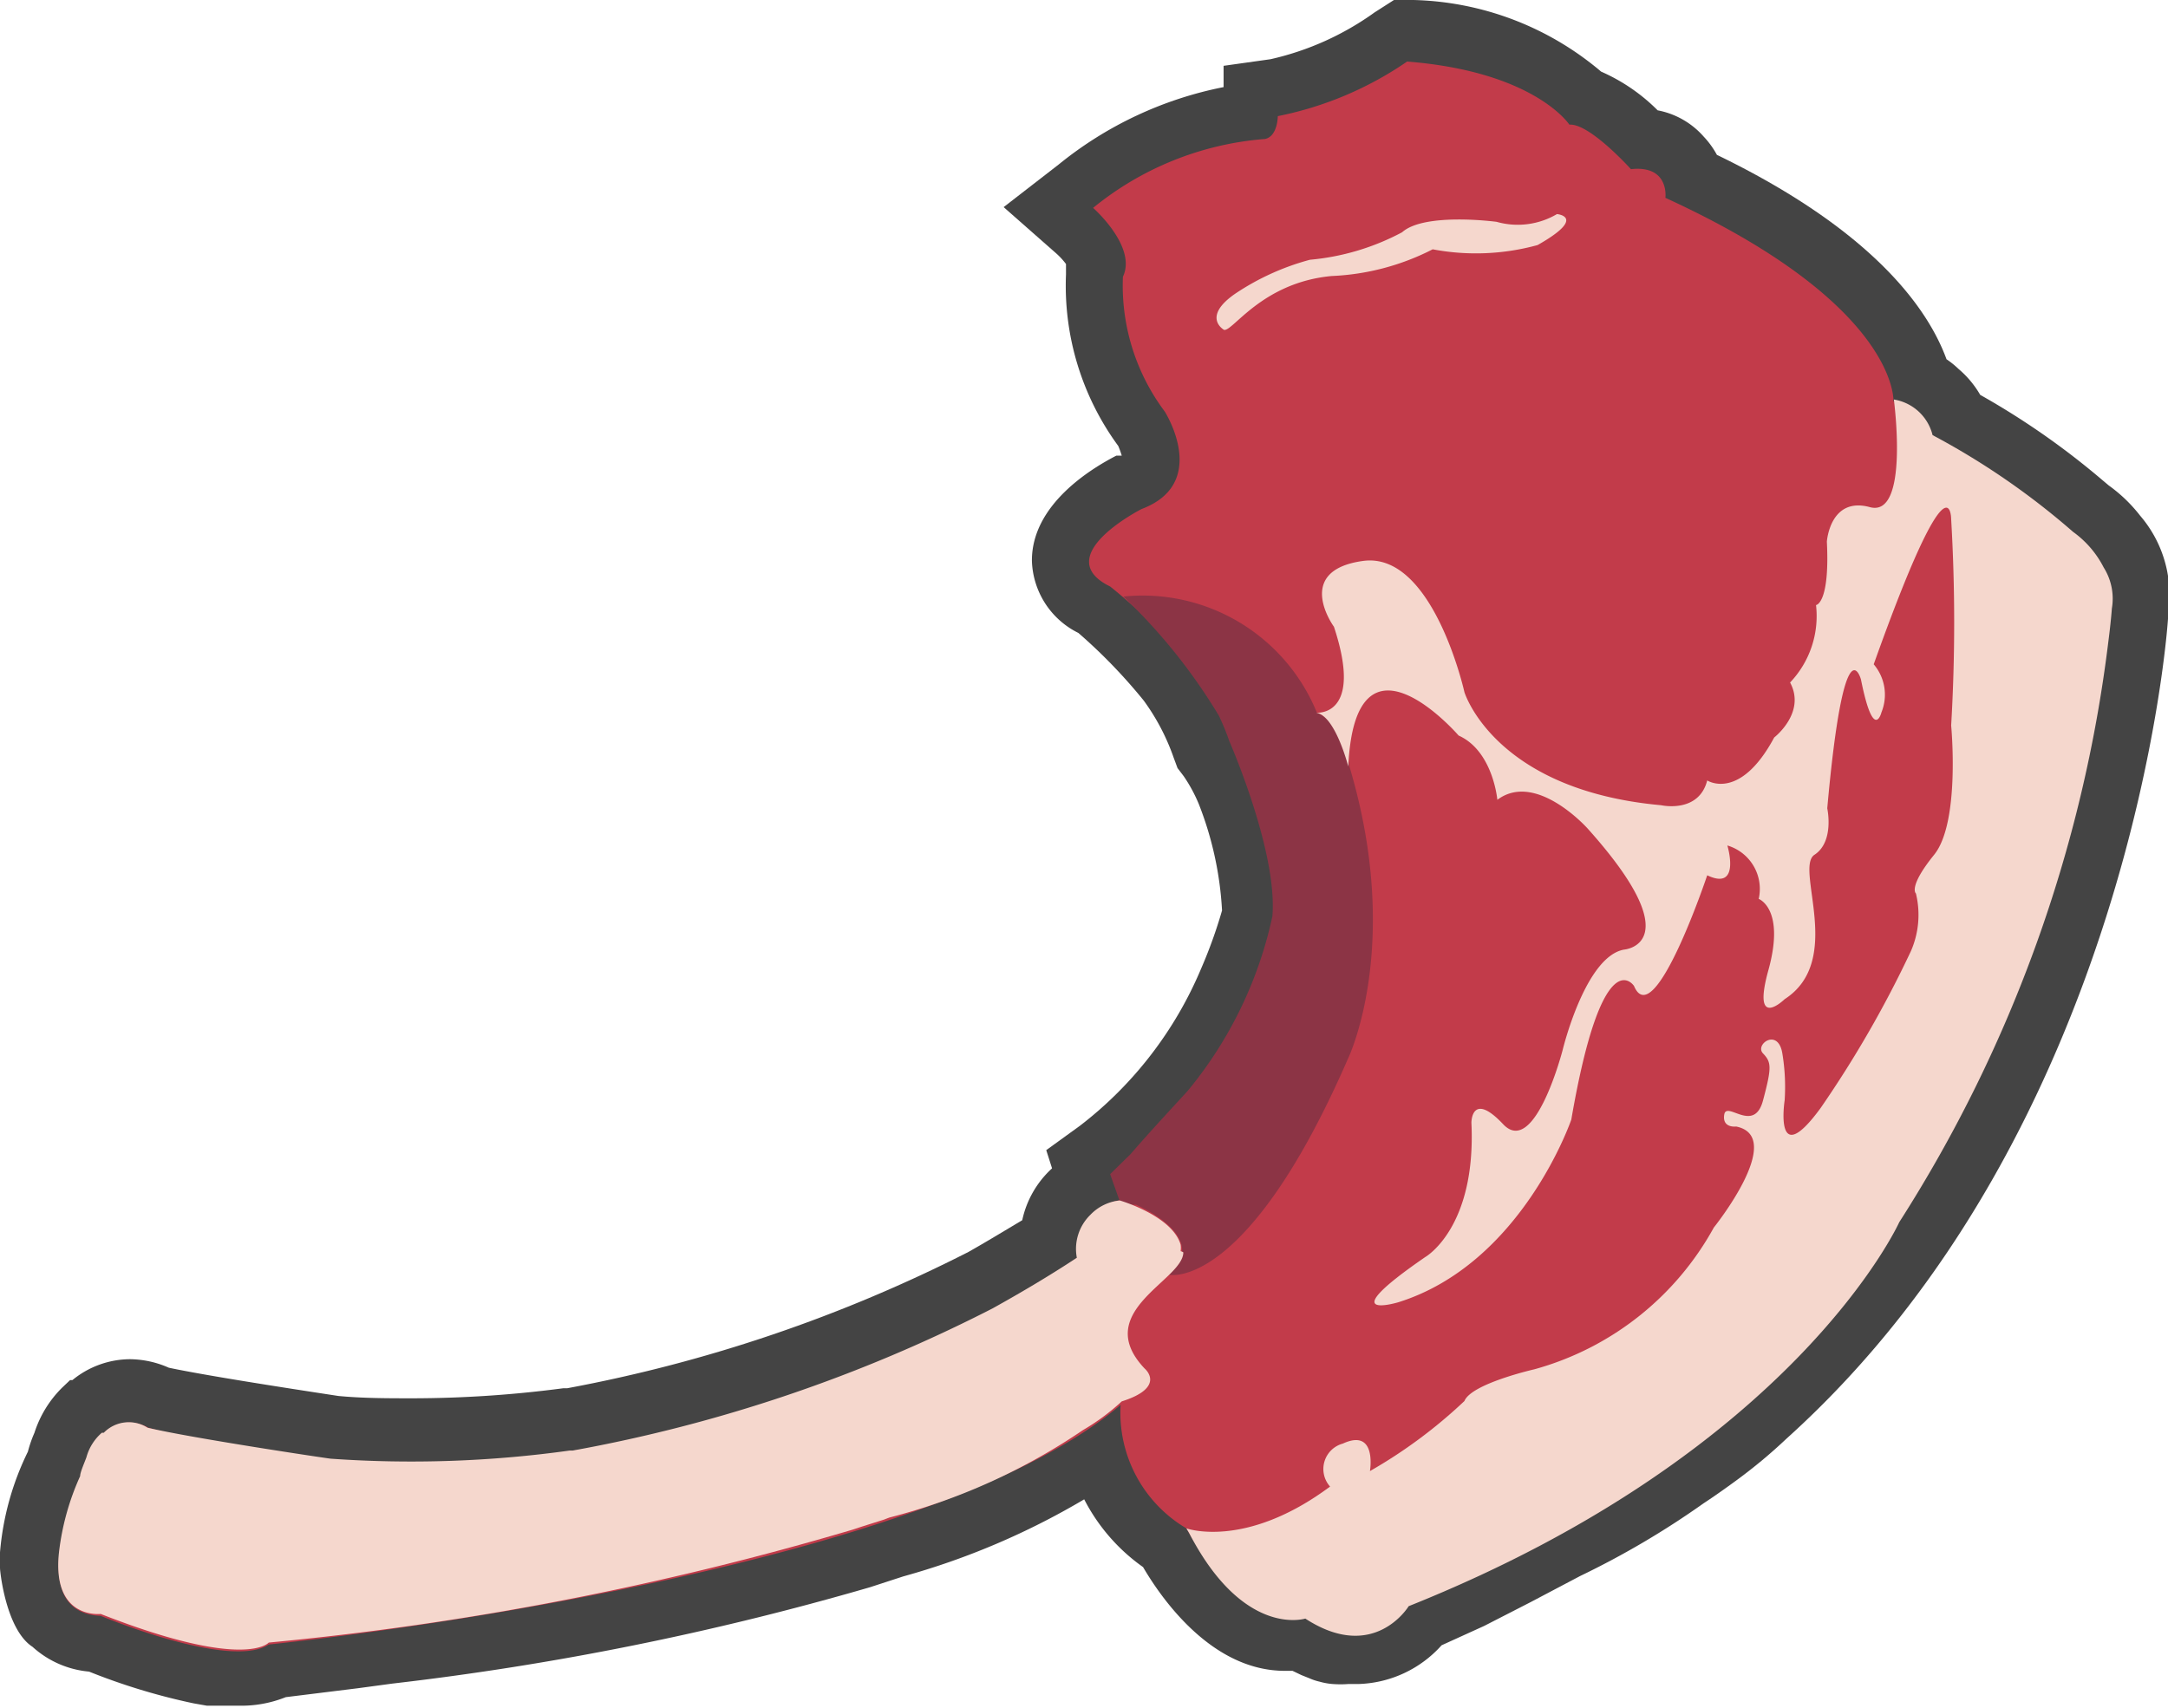 <svg xmlns="http://www.w3.org/2000/svg" viewBox="0 0 55.99 44.11"><defs><style>.cls-1{fill:#444;}.cls-2{fill:#c23b4a;}.cls-3{fill:#f5d7cd;}.cls-4{fill:#8c3445;}</style></defs><title>Tomahawk_3</title><g id="Layer_2" data-name="Layer 2"><g id="Layer_1-2" data-name="Layer 1"><path class="cls-1" d="M.84,42.54a2.5,2.5,0,0,0,1.46.64A16.25,16.25,0,0,0,5,44l.34.06.38,0,.43,0a3.08,3.08,0,0,0,1.23-.22l1.86-.23.89-.12A75,75,0,0,0,22.47,41l.86-.28A19.23,19.23,0,0,0,28,38.73a4.86,4.86,0,0,0,1.52,1.75c.51.87,1.8,2.68,3.66,2.68h.2l.23.11.2.08a1.41,1.41,0,0,0,.27.09,1.66,1.66,0,0,0,.33.06,2.68,2.68,0,0,0,.42,0l.1,0h.17a3,3,0,0,0,2.13-1L38.33,42l1.19-.61,1.29-.68A22,22,0,0,0,44,38.83c.29-.19.57-.39.83-.58a13.41,13.41,0,0,0,1.31-1.09C55,29.18,56,16.33,56,15.79a3.14,3.14,0,0,0-.73-2.47,3.9,3.9,0,0,0-.81-.78l-.19-.16a19.91,19.91,0,0,0-3.13-2.18,2.55,2.55,0,0,0-.56-.67,2.27,2.27,0,0,0-.31-.25C49.82,8.05,48.47,6,44.34,4A2.23,2.23,0,0,0,44,3.53a2.1,2.1,0,0,0-1.19-.68,4.75,4.75,0,0,0-1.46-1A7.78,7.78,0,0,0,36.5,0L36,0,35.5.32a7.38,7.38,0,0,1-2.69,1.21L31.6,1.7l0,.55a9.74,9.74,0,0,0-4.26,2L25.92,5.35l1.34,1.18a1.86,1.86,0,0,1,.27.29l0,.27a7,7,0,0,0,1.35,4.43,2.5,2.5,0,0,1,.09.25l-.06,0-.08,0c-.66.34-2.19,1.27-2.18,2.72a2.15,2.15,0,0,0,1.2,1.86,13.83,13.83,0,0,1,1.69,1.75,5.64,5.64,0,0,1,.77,1.47l.1.27.16.21a3.93,3.93,0,0,1,.39.72,8.79,8.79,0,0,1,.6,2.75,12.4,12.4,0,0,1-.54,1.5,10,10,0,0,1-3.13,4.06l-.87.63.15.47a2.53,2.53,0,0,0-.77,1.34c-.47.28-.93.56-1.39.82a38.21,38.21,0,0,1-10.36,3.52l-.1,0a29.9,29.9,0,0,1-3.89.26c-.64,0-1.29,0-1.92-.06-1.51-.23-3.49-.54-4.38-.73a2.53,2.53,0,0,0-1-.22,2.36,2.36,0,0,0-1.49.54l-.06,0-.2.19,0,0a2.87,2.87,0,0,0-.72,1.17,3.22,3.22,0,0,0-.17.49A7.25,7.25,0,0,0,0,40.1v.07c0,.11,0,.22,0,.33S.16,42.1.84,42.54Z"/><path class="cls-2" d="M28.94,31a1.32,1.32,0,0,0-1.11,1.48s-11,7.92-24,4.4c0,0-1.19-.77-1.78,1.38,0,0-1.52,3.4.55,3.48,0,0,3.34,1.4,4.34.74,0,0,16.7-1.67,22-6.19a3.47,3.47,0,0,0,1.7,3.19s1.48,2.74,3,2.11a1.76,1.76,0,0,0,2.59-.19s7.26-3.33,9.26-5.74a33.67,33.67,0,0,0,8.93-20.29s.74-1.08-4.52-4.08c0,0,0-.59-1-.92,0,0,.15-2.49-5.89-5.26,0,0,.11-.85-.89-.74,0,0-1.07-1.19-1.59-1.15,0,0-.89-1.37-4.19-1.63A9,9,0,0,1,33,3s0,.52-.33.59a8,8,0,0,0-4.44,1.78s1.14,1,.77,1.78a5.43,5.43,0,0,0,1.08,3.48s1.18,1.85-.6,2.52c0,0-2.4,1.22-.81,2,0,0,2.78,2.17,3.11,4,0,0,1.07,1.34,1.26,4.6,0,0-1,4.37-4.3,6.63Z"/><path class="cls-3" d="M39.71,6.33A6,6,0,0,1,37,6.44a6.29,6.29,0,0,1-2.61.69c-1.81.17-2.56,1.45-2.78,1.39,0,0-.59-.33.3-.94a6.47,6.47,0,0,1,1.92-.87A6.23,6.23,0,0,0,36.21,6c.58-.52,2.44-.27,2.44-.27a2,2,0,0,0,1.56-.2S41,5.6,39.71,6.33Z"/><path class="cls-4" d="M34.85,19.8s-.14-1.09-.84-1.39a4.86,4.86,0,0,0-5-3,14.67,14.67,0,0,1,2.47,3.08,6.5,6.5,0,0,1,.27.66S33,22,32.86,23.67a10.56,10.56,0,0,1-2.18,4.5c-.13.15-.93,1-1.48,1.64l-.53.52.28.79h.39c.65.3,1.75,1,.85,1.81,0,0,2,.45,4.63-5.6C34.82,27.33,36.23,24.41,34.85,19.8Z"/><path class="cls-3" d="M30.56,32.35c0,.72-2.39,1.53-1,3,0,0,.58.48-.59.85a5.75,5.75,0,0,1-1,.74l0,0a16,16,0,0,1-5,2.26l-.16.06-.57.18-.21.07h0A79.51,79.51,0,0,1,6.94,42.43s-.6.73-4.34-.74c0,0-1.25.15-1.08-1.56h0a6.58,6.58,0,0,1,.55-2h0c0-.09.08-.27.16-.48h0a1.29,1.29,0,0,1,.4-.64h0l0,0,.05,0a.9.9,0,0,1,1.13-.13c1.15.27,4.56.78,4.73.8a29.6,29.6,0,0,0,6.17-.21h.08a39,39,0,0,0,10.84-3.67c.72-.4,1.45-.83,2.18-1.31a1.23,1.23,0,0,1,.35-1.11h0a1.21,1.21,0,0,1,.76-.37s1.35.39,1.57,1.14a.57.57,0,0,1,0,.17A.21.21,0,0,1,30.56,32.35Z"/><path class="cls-3" d="M54.33,14.66h0a2.57,2.57,0,0,0-.79-.92h0a19.25,19.25,0,0,0-3.63-2.5,1.23,1.23,0,0,0-1-.92s.41,3.06-.62,2.78-1.11.89-1.11.89c.08,1.61-.28,1.64-.28,1.64a2.49,2.49,0,0,1-.67,2c.42.78-.41,1.42-.41,1.42-.89,1.66-1.73,1.11-1.73,1.11-.22.86-1.19.64-1.19.64-4.31-.39-5.08-2.92-5.08-2.92s-.81-3.64-2.62-3.39-.75,1.7-.75,1.7c.78,2.36-.47,2.22-.47,2.22.5.05.84,1.39.84,1.39C35,15.91,37.67,19,37.67,19c.89.4,1,1.66,1,1.66,1-.75,2.33.74,2.33.74,2.69,3,.94,3.13.94,3.13-1,.18-1.58,2.58-1.58,2.58s-.72,2.8-1.54,1.93S38,29,38,29c.13,2.72-1.19,3.47-1.19,3.47-2.47,1.7-.7,1.17-.7,1.17,3.2-1,4.47-4.72,4.47-4.72.81-4.7,1.62-3.45,1.62-3.45.52,1.23,1.89-2.86,1.89-2.86.88.42.52-.77.52-.77a1.17,1.17,0,0,1,.81,1.38s.69.25.25,1.84.42.75.42.75c1.55-1,.25-3.39.77-3.73s.33-1.2.33-1.2c.44-4.89.87-3.33.87-3.33.33,1.65.53.85.53.85a1.21,1.21,0,0,0-.2-1.24c2-5.61,2-3.75,2-3.75a45.65,45.65,0,0,1,0,5.33s.24,2.5-.44,3.34-.47,1-.47,1a2.34,2.34,0,0,1-.13,1.49,28.31,28.31,0,0,1-2.33,4.05c-1.22,1.67-.93-.2-.93-.2a5.29,5.29,0,0,0-.06-1.21c-.11-.67-.72-.23-.5,0s.23.36,0,1.22-.94,0-1,.36.31.31.31.31c1.3.27-.58,2.61-.58,2.61a7.59,7.59,0,0,1-4.63,3.66s-1.63.37-1.81.82A12.74,12.74,0,0,1,35.38,38s.19-1.12-.7-.71a.68.68,0,0,0-.33,1.11c-2.19,1.63-3.71,1.08-3.71,1.08l.07.12c1.41,2.72,3,2.21,3,2.21,1.78,1.16,2.67-.32,2.67-.32,10-4,12.67-9.92,12.67-9.92h0a35.88,35.88,0,0,0,5.4-15h0c.07-.54.09-.85.09-.85A1.51,1.51,0,0,0,54.33,14.66Z"/></g></g></svg>